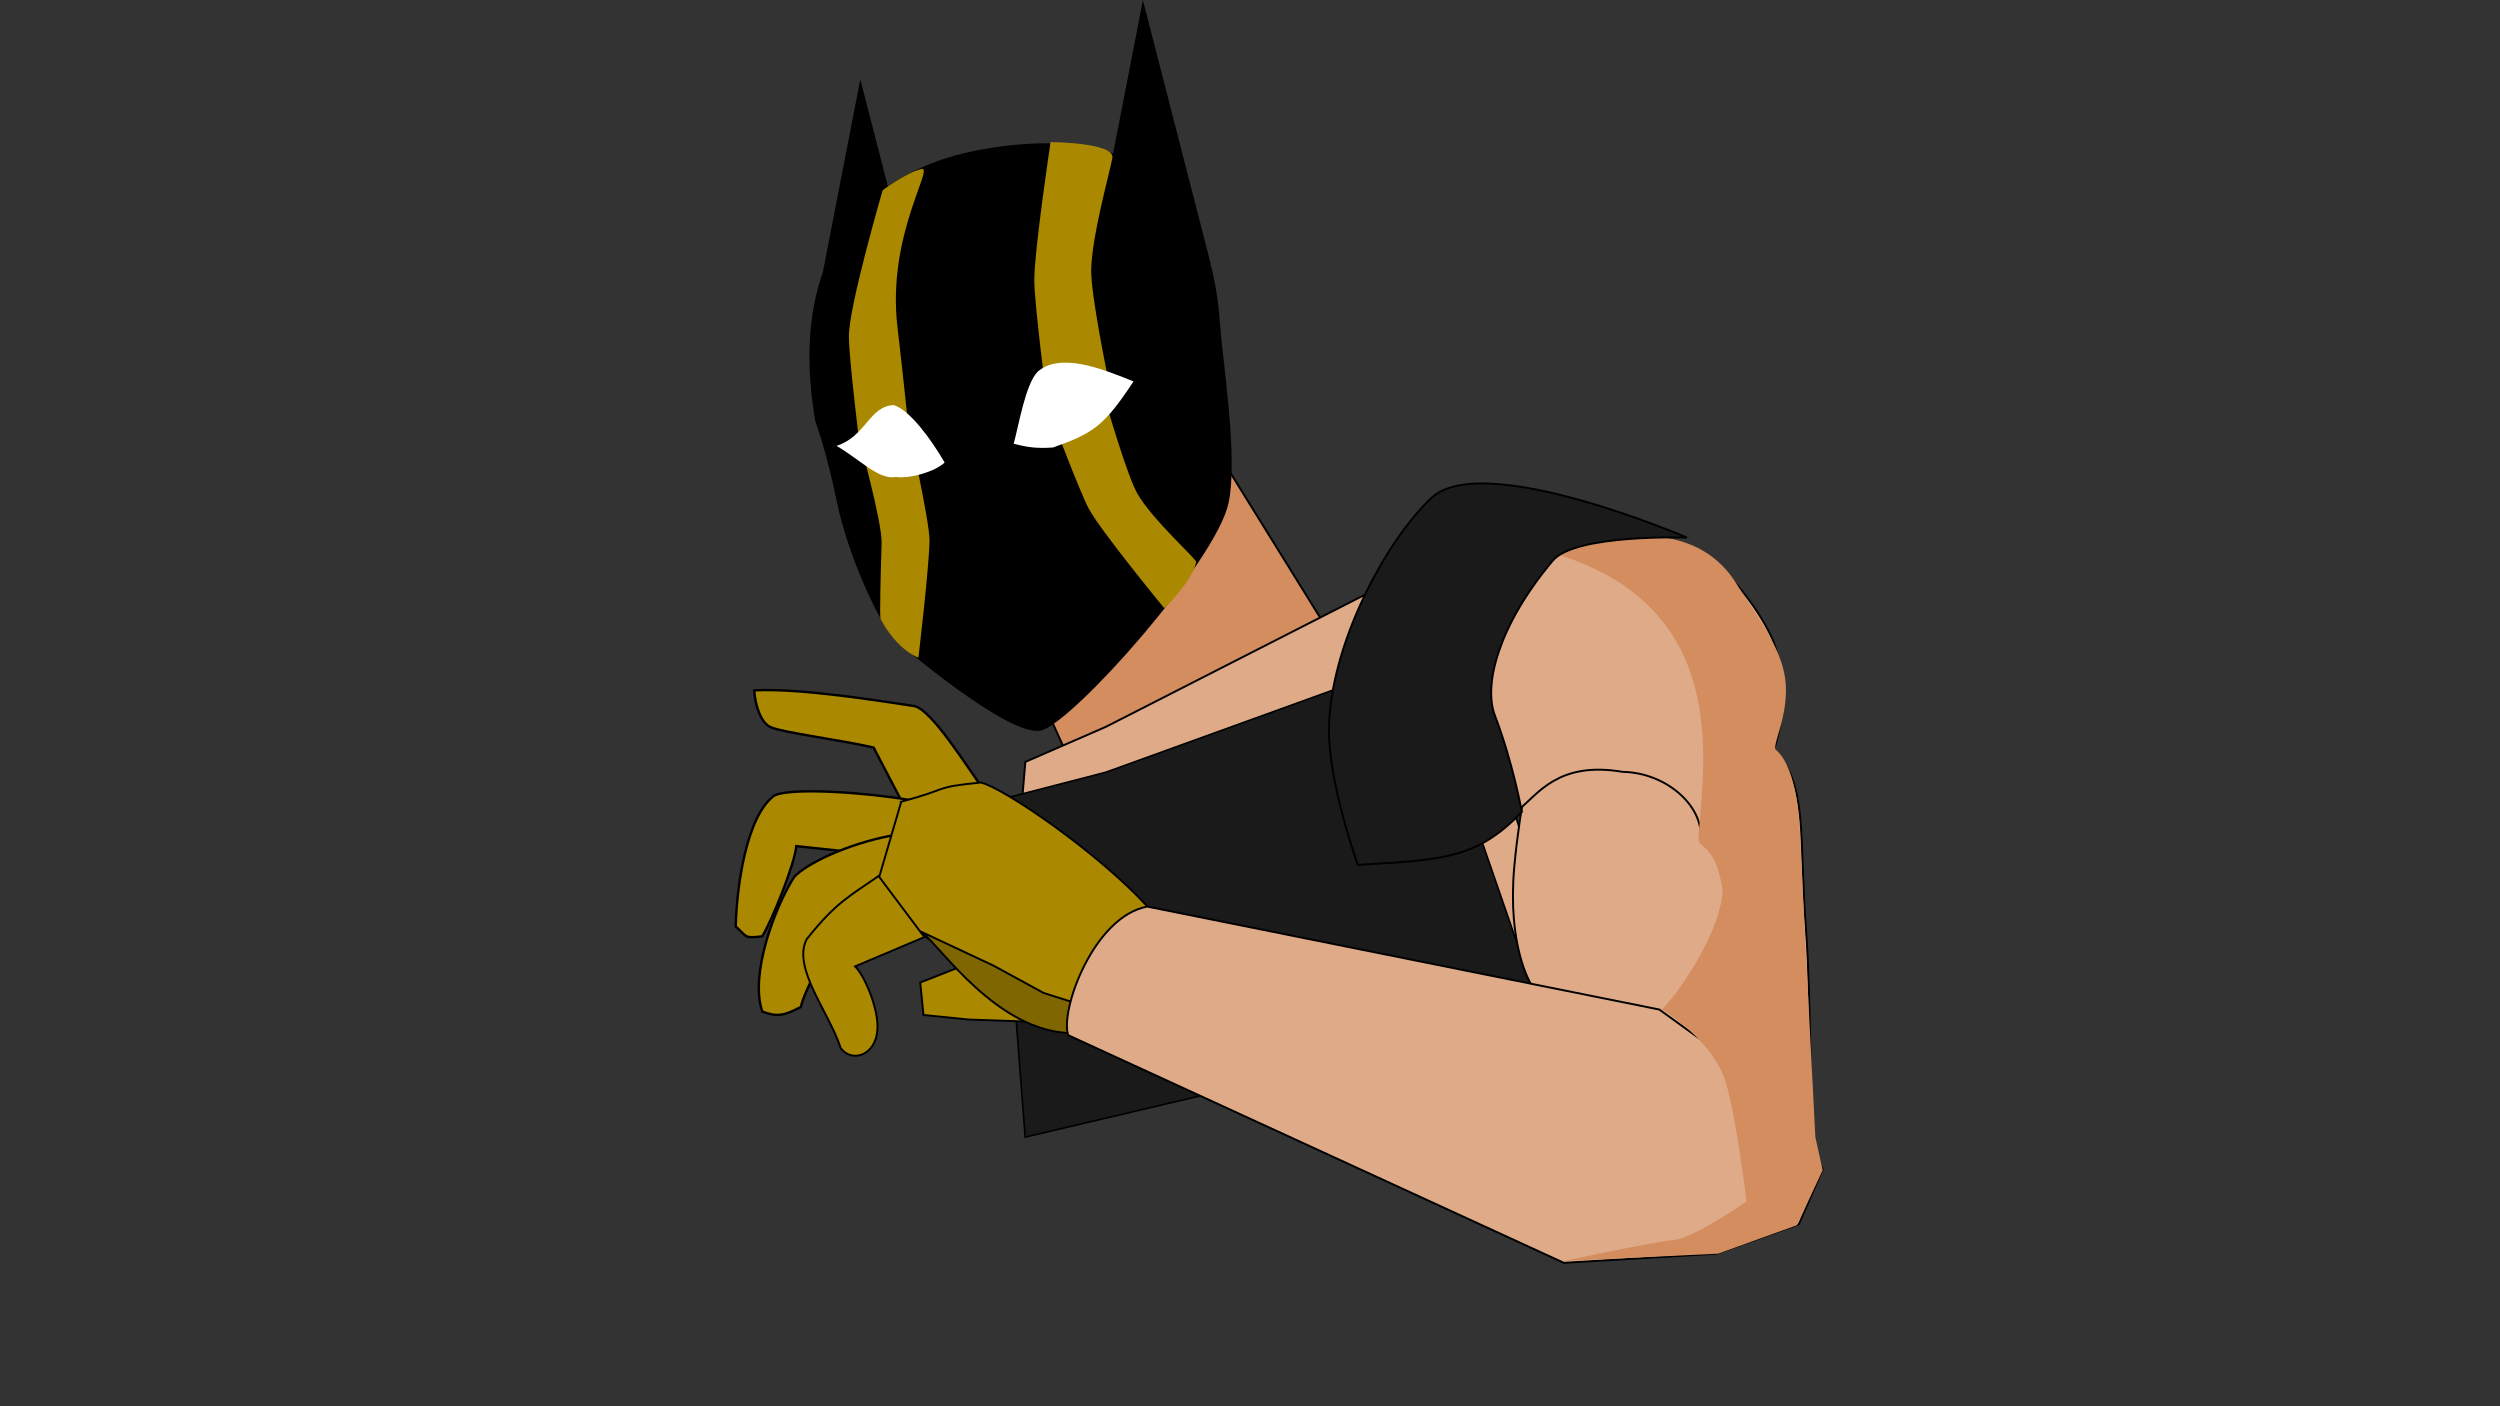 <?xml version="1.0" encoding="UTF-8" standalone="no"?>
<!-- Created with Inkscape (http://www.inkscape.org/) -->

<svg
   width="1280"
   height="720"
   viewBox="0 0 1280 720"
   version="1.1"
   id="svg1"
   inkscape:version="1.3.2 (091e20e, 2023-11-25, custom)"
   sodipodi:docname="material.svg"
   xmlns:inkscape="http://www.inkscape.org/namespaces/inkscape"
   xmlns:sodipodi="http://sodipodi.sourceforge.net/DTD/sodipodi-0.dtd"
   xmlns="http://www.w3.org/2000/svg"
   xmlns:svg="http://www.w3.org/2000/svg">
  <rect x="0" y="0" width="1280" height="720" fill="#333333" stroke="none"/>
  <sodipodi:namedview
     id="namedview1"
     pagecolor="#505050"
     bordercolor="#eeeeee"
     borderopacity="1"
     inkscape:showpageshadow="0"
     inkscape:pageopacity="0"
     inkscape:pagecheckerboard="0"
     inkscape:deskcolor="#505050"
     inkscape:document-units="px"
     inkscape:zoom="0.53203125"
     inkscape:cx="37.591777"
     inkscape:cy="638.12041"
     inkscape:window-width="1920"
     inkscape:window-height="1017"
     inkscape:window-x="-8"
     inkscape:window-y="-8"
     inkscape:window-maximized="1"
     inkscape:current-layer="layer1" />
  <defs
     id="defs1" />
  <g
     inkscape:label="Camada 1"
     inkscape:groupmode="layer"
     id="layer1">
    <path
       style="fill:#d38d5f;fill-opacity:1;stroke:#000000;stroke-opacity:1"
       d="M 683.158,327.918 612.533,213.951 486.076,254.313 545.969,385.572 Z"
       id="path28"
       sodipodi:nodetypes="ccccc" />
    <path
       style="fill:#deaa87;fill-opacity:1;stroke:#000000;stroke-opacity:1"
       d="m 566.184,372.14 166.798,-85.06 67.118,204.012 -280.434,-38.543 5.316,-62.466 z"
       id="path29"
       sodipodi:nodetypes="cccccc" />
    <g
       id="g8"
       inkscape:label="cabeça"
       transform="rotate(-13.883,416.889,708.621)">
      <path
         id="path1"
         style="fill:#000000"
         d="m 750.26,61.137 -33.611,72.479 c -16.517,-10.494 -38.371,-16.299 -64.432,-18.021 -19.81,-1.309 -36.964,1.143 -51.604,6.777 L 600.074,65.789 557.688,157.186 c -12.664,19.167 -19.91,44.083 -22.004,73.064 0,0 1.923,15.802 0.834,41.959 -1.159,27.829 5.826,66.257 12.332,77.1 0,0 44.16,62.322 61.076,62.322 16.916,0 108.045,-62.644 121.234,-90.221 10.338,-21.615 14.168,-69.779 17.855,-91.16 1.854,-10.749 2.613,-20.632 2.41,-29.74 l 0.164,0.18 z" />
      <path
         style="fill:#aa8800;fill-opacity:1"
         d="m 653.57,246.21 c 0,0 5.593,-48.252 8.287,-59.16 3.679,-14.901 25.07,-66.695 25.07,-66.695 0,0 32.035,8.127 28.777,15.452 -2.994,6.731 -19.704,36.082 -24.256,52.921 -3.323,12.294 -4.984,56.485 -4.984,56.485 z"
         id="path5"
         sodipodi:nodetypes="cscsscc" />
      <path
         style="fill:#aa8800;fill-opacity:1;stroke-width:0.867"
         d="m 653.57,256.625 c 0,0 4.919,41.226 7.288,50.546 3.236,12.731 25.337,58.863 25.337,58.863 0,0 16.846,-9.656 21.548,-19.076 0.588,-1.177 -16.859,-26.834 -20.862,-41.221 -2.922,-10.504 -4.383,-48.261 -4.383,-48.261 z"
         id="path7"
         sodipodi:nodetypes="cscsscc" />
      <path
         style="fill:#aa8800;fill-opacity:1"
         d="m 554.887,246.875 c 0,0 5.261,-43.932 7.955,-54.841 3.679,-14.901 34.706,-68.357 34.706,-68.357 0,0 13.428,-5.828 21.799,-5.813 7.367,0.014 -25.313,28.637 -31.233,75.515 -3.72,29.454 -7.31,54.16 -7.31,54.16 z"
         id="path6"
         sodipodi:nodetypes="cscsscc" />
      <path
         style="fill:#aa8800;fill-opacity:1;stroke-width:0.867"
         d="m 581.356,243.938 c 0,0 -1.16,50.154 -3.529,59.474 -3.236,12.731 -19.934,56.984 -19.934,56.984 0,0 -9.562,-6.132 -14.03,-23.775 -0.323,-1.276 5.817,-23.31 9.819,-37.697 2.922,-10.504 1.564,-55.544 1.564,-55.544 z"
         id="path8"
         sodipodi:nodetypes="cscsscc" />
      <path
         style="fill:#ffffff;fill-opacity:1;stroke-width:0.865"
         d="m 631.548,265.72 c 4.882,-8.645 12.958,-27.783 20.665,-32.773 13.446,-7.024 31.981,5.92 46.525,16.568 -19.926,18.391 -26.195,20.834 -48.086,22.944 -8.237,-1.391 -13.226,-3.436 -19.103,-6.74 z"
         id="path2"
         sodipodi:nodetypes="ccccc"
         inkscape:label="Y.Right" />
      <path
         style="fill:#ffffff;fill-opacity:1;stroke-width:0.865"
         d="m 594.904,266.619 c -3.755,-12.917 -10.743,-30.276 -18.214,-34.796 -12.271,-2.559 -17.764,12.213 -33.483,13.228 10.058,9.698 16.798,22.244 25.531,22.709 7.298,2.838 20.288,2.162 26.166,-1.141 z"
         id="path3"
         sodipodi:nodetypes="ccccc"
         inkscape:label="Y.Left" />
    </g>
    <path
       style="display:inline;fill:#aa8800;fill-opacity:1;stroke:#000000;stroke-width:1.236;stroke-opacity:1"
       d="m 505.542,407.094 c -12.666,-17.847 -28.015,-42.638 -37.045,-45.532 -17.619,-2.586 -58.314,-9.324 -82.343,-8.102 0.535,8.153 3.674,16.919 8.433,18.83 5.517,2.71 37.198,6.793 52.701,10.454 l 21.34,40.842 z"
       id="path13"
       sodipodi:nodetypes="ccccccc" />
    <path
       style="display:inline;fill:#aa8800;fill-opacity:1;stroke:#000000;stroke-width:1.236;stroke-opacity:1"
       d="m 465.603,409.593 c -21.553,-3.793 -60.719,-6.552 -69.177,-2.265 -14.351,10.544 -19.284,47.017 -19.749,67.029 6.11,5.424 4.069,6.17 13.61,5.044 4.869,-7.936 16.613,-36.984 17.428,-46.184 l 51.484,5.475 z"
       id="path12"
       sodipodi:nodetypes="ccccccc" />
    <path
       style="display:inline;fill:#aa8800;fill-opacity:1;stroke:#000000;stroke-width:1.236;stroke-opacity:1"
       d="m 455.72,427.962 c -21.49,4.135 -42.77,14.074 -49.145,21.093 -9.652,14.965 -22.941,50.014 -16.246,68.879 7.642,2.891 11.185,2.087 19.699,-2.364 1.722,-9.15 18.835,-37.46 16.318,-46.346 l 57.293,-7.437 7.454,-23.228 z"
       id="path11"
       sodipodi:nodetypes="cccccccc" />
    <path
       style="display:inline;fill:#aa8800;fill-opacity:1;stroke:#000000;stroke-opacity:1"
       d="m 450.162,448.282 c -14.045,9.929 -21.784,13.133 -37.15,32.613 -7.601,14.638 11.776,37.872 17.415,55.728 5.601,7.666 17.976,3.918 18.796,-9.398 0.798,-10.594 -6.534,-27.542 -11.396,-32.447 l 36.215,-15.312 1.495,-22.726 z"
       id="path10"
       sodipodi:nodetypes="cccccccc" />
    <path
       style="fill:#1a1a1a;fill-opacity:1;stroke:#000000;stroke-width:0.844;stroke-opacity:1"
       d="M 566.128,395.398 726.408,337.434 789.564,519.865 524.887,582.204 511.6,409.496 Z"
       id="path30"
       sodipodi:nodetypes="cccccc" />
    <path
       style="display:inline;fill:#aa8800;fill-opacity:1;stroke:#000000;stroke-opacity:1"
       d="m 471.155,503.053 21.93,-8.639 41.533,-0.332 -0.665,29.24 -38.211,-1.329 -22.926,-2.326 z"
       id="path14"
       sodipodi:nodetypes="ccccccc" />
    <path
       style="display:inline;fill:#aa8800;fill-opacity:1;stroke:#000000;stroke-opacity:1"
       d="m 461.439,410.455 -11.278,38.532 22.555,30.073 c 19.327,10.492 36.67,45.425 76.314,49.734 l 38.341,-64.771 c -25.412,-27.769 -73.762,-60.783 -85.206,-63.372 -25.364,2.52 -15.022,3.04 -40.727,9.804 z"
       id="path9"
       sodipodi:nodetypes="ccccccc" />
    <path
       style="display:inline;fill:#806600;fill-opacity:1;stroke:#000000;stroke-opacity:1"
       d="m 471.82,477.136 36.882,17.278 25.585,13.955 22.926,7.31 -7.974,13.291 c -38.738,-0.242 -67.917,-44.849 -77.418,-51.834 z"
       id="path15"
       sodipodi:nodetypes="cccccc" />
    <path
       style="fill:#deaa87;fill-opacity:1;stroke:#000000;stroke-opacity:1"
       d="m 783.789,503.73 c 0,0 -12.18,-19.211 -8.458,-60.147 2.819,-31.013 9.398,-59.207 9.398,-59.207 L 809.163,363.7 c 0,0 79.413,1.41 98.209,19.266 18.796,17.856 13.458,44.653 17.386,94.449 2.462,31.218 2.819,120.294 2.819,120.294 z"
       id="path17"
       sodipodi:nodetypes="csccsscc" />
    <path
       style="display:none;fill:#806600;fill-opacity:1;stroke:#000000;stroke-opacity:1"
       d="m 545.081,530.984 c 0,0 -6.579,-51.219 39.471,-67.195 40.736,-14.133 148.957,-10.338 148.957,-10.338 0,0 8.432,24.769 4.699,48.399 -4.673,29.578 -15.255,63.788 -22.555,77.533 -3.337,6.283 -39.001,30.073 -39.001,30.073 -57.201,-34.894 -96.148,-55.658 -131.571,-78.473 z"
       id="path21"
       sodipodi:nodetypes="cscsscc" />
    <path
       style="fill:#deaa87;fill-opacity:1;stroke:#000000;stroke-opacity:1"
       d="m 587.449,464.178 262.125,52.709 67.665,48.869 15.977,32.893 -12.217,28.194 -42.291,15.037 -78.003,4.699 -253.744,-116.535 c -4.446,-12.32 12.903,-60.843 40.489,-65.866 z"
       id="path16"
       sodipodi:nodetypes="ccccccccc" />
    <path
       style="fill:#deaa87;fill-opacity:1;stroke:#000000;stroke-opacity:1"
       d="m 830.778,395.184 c -33.029,-5.613 -43.409,11.535 -53.098,19.266 -9.258,-3.306 -18.217,-49.902 -16.802,-65.709 1.912,-21.376 23.724,-53.84 26.67,-57.874 7.44,-10.187 45.882,-19.418 67.195,-12.687 16.914,-5.638 49.137,35.153 54.508,54.038 5.368,18.875 3.759,41.351 -2.819,56.388 -6.579,15.037 -35.712,40.411 -35.712,40.411 1.253,-16.54 -17.699,-33.42 -39.941,-33.833 z"
       id="path18"
       sodipodi:nodetypes="ccsscsscc" />
    <path
       style="fill:#d38d5f;fill-opacity:1;stroke:none;stroke-opacity:1"
       d="m 797.416,283.818 c 88.287,27.692 75.224,104.829 72.137,145.022 -0.464,6.037 8.733,2.243 12.445,26.96 -0.669,18.455 -18.416,47.695 -31.013,61.087 0,0 25.844,15.507 32.423,36.652 5.585,17.953 10.808,61.557 10.808,61.557 0,0 -26.784,18.796 -37.122,19.736 -10.338,0.94 -56.388,10.808 -56.388,10.808 l 78.943,-3.759 40.411,-14.567 13.157,-28.194 -3.759,-16.916 -7.988,-156.476 c 0,0 -0.47,-31.953 -12.217,-41.821 -2.34,-1.965 7.237,-18.518 4.745,-36.594 -2.463,-17.868 -17.854,-36.632 -24.184,-47.262 -27.306,-45.856 -92.397,-16.233 -92.397,-16.233 z"
       id="path19"
       sodipodi:nodetypes="csscscsccccccsssc" />
    <path
       style="display:none;fill:#aa8800;fill-opacity:1;stroke:none;stroke-opacity:1"
       d="m 545.081,530.984 c 0,0 -6.579,-51.219 39.471,-67.195 40.736,-14.133 148.957,-10.338 148.957,-10.338 0,0 -34.303,5.169 -51.219,22.085 -15.011,15.011 -31.013,43.7 -27.724,73.774 3.289,30.073 22.085,60.147 22.085,60.147 -57.201,-34.894 -96.148,-55.658 -131.571,-78.473 z"
       id="path20"
       sodipodi:nodetypes="cscsscc" />
    <path
       style="fill:#1a1a1a;fill-opacity:1;stroke:#000000;stroke-opacity:1"
       d="m 779.173,415.692 c -22.978,24.049 -40.504,24.567 -83.972,27.129 0,0 -15.089,-41.973 -14.77,-69.62 0.5,-43.229 29.389,-96.866 52.629,-118.395 26.379,-24.437 130.623,20.431 130.623,20.431 0,0 -57.126,-1.934 -68.636,11.769 -28.206,33.581 -35.543,64 -29.696,79.246 9.351,24.38 13.822,49.439 13.822,49.439 z"
       id="path27"
       sodipodi:nodetypes="ccsscssc" />
  </g>
</svg>
